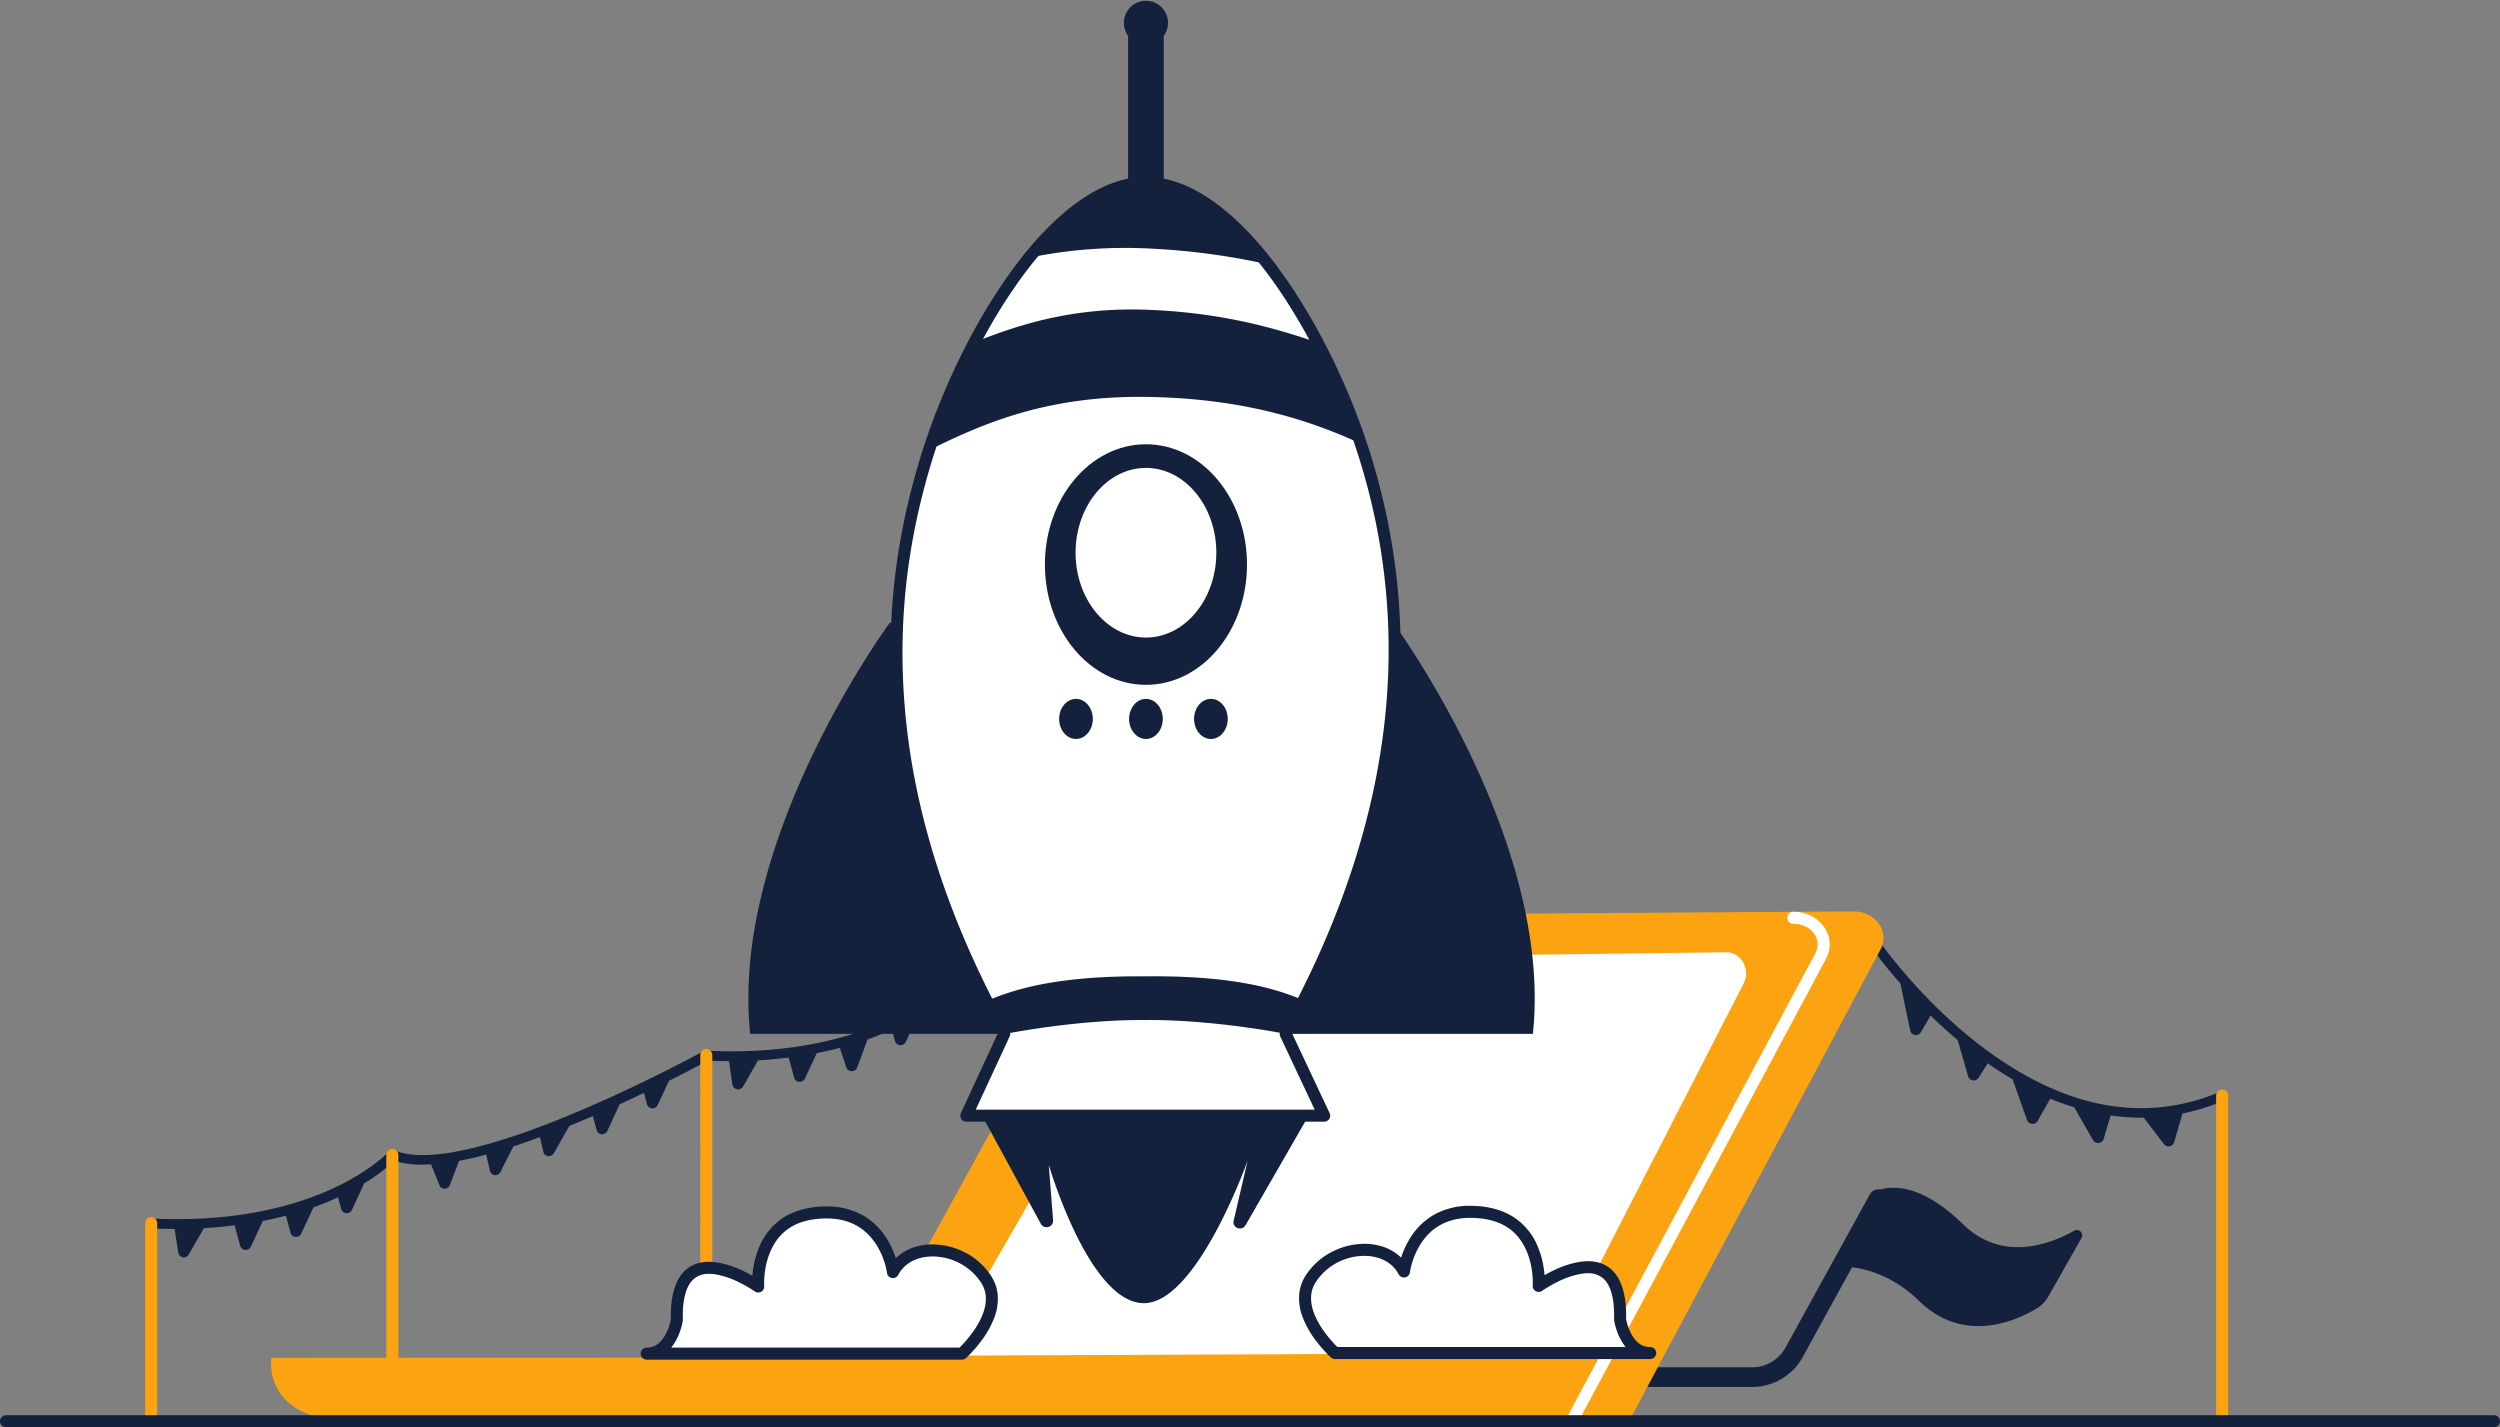 <svg xmlns="http://www.w3.org/2000/svg" viewBox="0 0 1247 711.9"><rect x="0" y="0" width="1247" height="711.9" fill="#808080" stroke="none"/><g data-name="product launch/solid_II"><g data-name="product launch_solid_II"><path d="M1034.6 613.9c-12.7 7.1-36.2 15.6-55.6-3.4-20-19.5-34.3-19.1-41-17.2a5.036 5.036 0 0 0-5.3 2.4l-42.1 76.5A19.015 19.015 0 0 1 874 682H736.9a4.9 4.9 0 1 0 0 9.8H874a28.78 28.78 0 0 0 25.2-14.9l24.6-44.8c9.2 1.2 21.7 5.3 33.4 16.8 22.6 22 49.1 9.6 58.8 3.7a16.13 16.13 0 0 0 5.7-5.9l16.5-29.1a2.652 2.652 0 0 0-3.6-3.7ZM354.2 525.4a2.43 2.43 0 0 0-3.4-1.1c-.4.2-4.6 2.8-22.9 11.9l-8.4 4.1c-39.9 19.2-98.8 43.6-122.7 33.5a2.443 2.443 0 0 0-2.8.6c-.1.1-8.7 9.4-27.5 18.2-17.3 8.1-47.1 17.3-90.6 15.2a2.362 2.362 0 0 0-2.5 2.8 2.559 2.559 0 0 0 2.4 2.1c3.9.2 7.6.3 11.3.3l1.8 11.8a2.81 2.81 0 0 0 5.2 1l7.6-13.2c5.3-.3 10.4-.8 15.3-1.4l2.8 10.2a2.864 2.864 0 0 0 5.3.5l6-12.9c4.1-.8 7.9-1.7 11.5-2.6l2.3 8.5a2.864 2.864 0 0 0 5.3.5l6.2-13.2a122.609 122.609 0 0 0 12.2-5l1.6 5.9a2.864 2.864 0 0 0 5.3.5l6.2-13.4a80.144 80.144 0 0 0 15-11.3c5.1 1.8 11.3 2.3 18.3 1.9l4.2 10.4a2.778 2.778 0 0 0 5.2-.1L229 579c4.4-.8 8.9-1.8 13.5-3.1l1.9 8.1a2.76 2.76 0 0 0 5.2.6l6.5-12.8c4.4-1.4 8.8-3 13.2-4.6l1.7 7.3a2.833 2.833 0 0 0 5.2.8l7.8-13.7c3.9-1.6 7.8-3.2 11.7-4.9l1.9 7a2.864 2.864 0 0 0 5.3.5l6.2-13.4c4.2-1.9 8.2-3.8 12.1-5.7l1.5 5.7a2.864 2.864 0 0 0 5.3.5l5.7-12.2c15.5-7.8 18.4-9.6 19.9-10.4a3.181 3.181 0 0 0 .6-3.3Z" fill="#14213D"/><path data-name="Path" d="M473.3 490.1a2.443 2.443 0 0 0-2.8.6c-.1.1-8.7 9.4-27.5 18.2-17.3 8.1-47.1 17.3-90.6 15.2a2.362 2.362 0 0 0-2.5 2.8 2.559 2.559 0 0 0 2.4 2.1c3.9.2 7.6.3 11.3.3l1.7 11.6a2.909 2.909 0 0 0 5.4 1l7.4-13c5.3-.3 10.4-.8 15.3-1.4l2.7 10a2.9 2.9 0 0 0 5.4.5l5.9-12.7c4.1-.8 7.9-1.7 11.5-2.6l3.2 9.6a2.915 2.915 0 0 0 5.5.1l5.1-13.9a122.609 122.609 0 0 0 12.2-5l1.5 5.7a2.9 2.9 0 0 0 5.4.5l6.1-13.1a80.144 80.144 0 0 0 15-11.3M1110.4 546.1a2.39 2.39 0 0 0-3.2-1.4c-38.5 16.1-79 8-120.3-23.9-31.1-24-50.9-53.3-51.1-53.5a2.544 2.544 0 0 0-3.4-.7 2.544 2.544 0 0 0-.7 3.4 210.417 210.417 0 0 0 16.2 20.5l4.9 23.5a2.892 2.892 0 0 0 5.3.9l4.9-8.3c4.2 4.1 8.7 8.2 13.5 12.2l5.2 18.1a2.873 2.873 0 0 0 5.2.7l4.6-7.2c4.1 2.9 8.2 5.5 12.4 8l7.2 20.3a2.887 2.887 0 0 0 5.2.5l6.4-11.2a113.564 113.564 0 0 0 11.9 4.3l9.4 16.4a2.917 2.917 0 0 0 5.3-.6l3.5-11.7a112.468 112.468 0 0 0 15.3 1.1h1.2l10.1 13.2a2.913 2.913 0 0 0 5.1-1l4.1-14.3a109.057 109.057 0 0 0 20.2-6.2 2.469 2.469 0 0 0 1.6-3.1Z" fill="#14213D"/><path data-name="Path" d="M75.4 607.1a3 3 0 0 1 2.995 2.824l.005.176v98.8a3 3 0 0 1-5.995.176l-.005-.176v-98.8a3 3 0 0 1 3-3ZM195.7 573.1a3 3 0 0 1 2.995 2.824l.005.176v131.2a3 3 0 0 1-5.995.176l-.005-.176V576.1a3 3 0 0 1 3-3ZM352.3 523.3a3 3 0 0 1 2.995 2.824l.005.176v180.8a3 3 0 0 1-5.995.176l-.005-.176V526.3a3 3 0 0 1 3-3ZM1108.4 543.5a3 3 0 0 1 2.995 2.824l.005.176v162.4a3 3 0 0 1-5.995.176l-.005-.176V546.5a3 3 0 0 1 3-3Z" fill="#FCA311"/><path d="m924.4 454.599-362 2.4a14.982 14.982 0 0 0-13.4 7.6l-116.8 212.5-296.8.2s-5.1 29.8 37.6 31.6l640-.8 125-234.5c4.8-8.9-2.6-19.1-13.6-19Z" fill="#FCA311"/><path d="m469.4 676.199 305.7-1.3 94.6-184.3c3.7-7.1-1.2-15.7-8.8-15.6l-277.8 3.4Z" fill="#fff"/><path data-name="Path" d="M894.473 454.799c13.1-.117 22.03 12.112 16.543 23.084l-.171.332-123.8 231.3a3 3 0 0 1-5.371-2.668l.081-.164 123.792-231.284c3.584-6.788-2.091-14.68-11.02-14.6a3 3 0 1 1-.054-6Z" fill="#fff"/><g transform="translate(372.5)"><path data-name="Path" d="m113.2 548.9 33.5 61.6a3.267 3.267 0 0 0 6.1-1.6l-2.2-28s19.6 67.4 46.5 69.1 52.7-71 52.7-71l-7.1 30.5a3.255 3.255 0 0 0 6.1 1.6l35.8-62.2M71.3 310.7s-79.9 108.2-69.6 205H178V308.4ZM322.5 310.7s79.9 108.2 69.6 205H215.8V308.4Z" fill="#14213D"/><path data-name="Path" d="M268.8 515.7c67.7-121.7 60.3-218.3 40.6-284.5-19.8-66.2-66.2-140-110.3-140s-90.5 73.8-110.3 140S60.7 394 128.4 515.7l-18.9 40.8H288l-19.2-40.8Z" fill="#fff"/><path d="M288.001 559.5H109.5a3 3 0 0 1-2.722-4.262l18.26-39.418-1.126-2.046c-7.471-13.66-14.229-27.458-20.086-41.011a427.659 427.659 0 0 1-15.069-40.2 379.514 379.514 0 0 1-10.236-39.428 348.758 348.758 0 0 1-5.589-38.674l-.133-1.579a332.566 332.566 0 0 1-1.092-31.861c.148-10.3.8-20.707 1.936-30.93a328.047 328.047 0 0 1 4.8-30.169 353.518 353.518 0 0 1 7.487-29.581c10.374-34.684 27.32-69.58 46.492-95.739 10.9-14.871 22.071-26.393 33.2-34.245C177.061 92.29 188.325 88.2 199.101 88.2s22.039 4.09 33.473 12.157c11.134 7.852 22.305 19.373 33.2 34.245 19.173 26.16 36.119 61.056 46.493 95.743 2.913 9.789 5.4 19.7 7.378 29.46a325.374 325.374 0 0 1 4.669 30.154 322.249 322.249 0 0 1 1.793 30.986c.1 10.523-.321 21.274-1.252 31.955a350.841 350.841 0 0 1-5.652 38.993 383.143 383.143 0 0 1-10.354 39.789 432.855 432.855 0 0 1-15.239 40.608c-5.923 13.694-12.756 27.64-20.309 41.449l-1.142 2.073 18.548 39.413a2.956 2.956 0 0 1-.138 2.814 2.99 2.99 0 0 1-2.4 1.459Zm-88.9-465.3c-9.664 0-19.943 3.853-30.551 11.451-10.439 7.477-20.967 18.41-31.291 32.5C118.474 163.775 101.86 198 91.674 232.06c-12.026 40.209-16.244 79.57-12.9 120.332 4.344 52.886 21.921 107.34 52.244 161.85a3.008 3.008 0 0 1 .1 2.719L114.195 553.5h169.079l-17.186-36.523a2.992 2.992 0 0 1 0-2.552l.094-.183c30.375-54.6 48.109-109.063 52.709-161.865a317.74 317.74 0 0 0-12.365-120.317c-10.186-34.055-26.8-68.284-45.583-93.911-10.325-14.087-20.853-25.02-31.292-32.5-10.608-7.596-20.886-11.449-30.55-11.449Z" fill="#14213D"/><ellipse cx="50.4" cy="60" rx="50.4" ry="60" transform="translate(148.7 221.6)" fill="#14213D"/><ellipse data-name="Oval" cx="8.4" cy="10" rx="8.4" ry="10" transform="translate(190.7 348.6)" fill="#14213D"/><ellipse data-name="Oval" cx="8.4" cy="10" rx="8.4" ry="10" transform="translate(223.1 348.6)" fill="#14213D"/><ellipse data-name="Oval" cx="8.4" cy="10" rx="8.4" ry="10" transform="translate(155.8 348.6)" fill="#14213D"/><ellipse data-name="Oval" cx="38.1" cy="45.3" rx="38.1" ry="45.3" transform="translate(161 230.4)" fill="#fff"/><path d="M199.1 324a35.71 35.71 0 0 1-16.051-3.81 41.224 41.224 0 0 1-13.058-10.376 49.391 49.391 0 0 1-8.779-15.357 56.369 56.369 0 0 1 0-37.514 49.393 49.393 0 0 1 8.779-15.358 41.225 41.225 0 0 1 13.058-10.375 35.713 35.713 0 0 1 32.1 0 41.223 41.223 0 0 1 13.06 10.376 49.393 49.393 0 0 1 8.778 15.358 56.371 56.371 0 0 1 0 37.514 49.391 49.391 0 0 1-8.778 15.357 41.223 41.223 0 0 1-13.058 10.375A35.71 35.71 0 0 1 199.1 324Zm0-90.6c-19.354 0-35.1 18.976-35.1 42.3s15.746 42.3 35.1 42.3 35.1-18.975 35.1-42.3-15.745-42.3-35.1-42.3Z" fill="#14213D"/><path data-name="Path" d="M208 89.5V17.9a11.2 11.2 0 0 0 2.1-6.5 11 11 0 0 0-22 0 11.2 11.2 0 0 0 2.1 6.5v71.5c-18.5 3.8-37 19.3-53.9 40.1a239.042 239.042 0 0 1 67-5.4 345.825 345.825 0 0 1 61.2 8.8C247 110.5 227.4 93.7 208 89.5ZM281.2 169.7c-22.1-7.4-47.5-13.9-81.6-15.2-34.8-1.3-61.2 6.5-82.9 15a320.817 320.817 0 0 0-23.1 53.7c26-12.7 57.9-26.1 106.8-25.2 46.5.8 78.5 11.1 102.8 21.9a322.659 322.659 0 0 0-22-50.2ZM266.2 515.2c3.2-5.8 6.3-11.5 9.2-17.2-15.3-6.2-37.3-11.4-76.4-11-39.5-.3-61.6 5-76.9 11.3 2.9 5.6 5.9 11.3 9 17 0 0 34.7-6.8 67.8-6.5 32.6-.3 67.3 6.4 67.3 6.4Z" fill="#14213D"/></g><path d="M823.1 674.9H665.9s-22.6-20.3-12.2-36.9 37.7-20.6 46.6-3.8c0 0 3.9-32.1 36.8-29.6 33 2.5 30.4 36.8 30.4 36.8s41.7-29.5 40.6 16.6c-.1-.1 2.5 16.9 15 16.9Z" fill="#fff"/><path d="M823.1 677.901H665.9a3 3 0 0 1-2.005-.769c-.308-.277-.983-.9-2.045-2l-.46-.481a66.383 66.383 0 0 1-5.379-6.428 46.6 46.6 0 0 1-6.3-11.352 26.03 26.03 0 0 1-1.66-11.287 20.621 20.621 0 0 1 3.11-9.176 33.746 33.746 0 0 1 12.989-11.874 35.576 35.576 0 0 1 16.427-4.118 28.994 28.994 0 0 1 9.79 1.63 23.209 23.209 0 0 1 8.24 5l.268.261.226-.684a43.553 43.553 0 0 1 3.76-8.212l.4-.66a33.763 33.763 0 0 1 12.222-11.961 36.426 36.426 0 0 1 17.978-4.331c1.257 0 2.558.05 3.867.15l.533.043c7.2.621 13.363 2.725 18.317 6.252a32.045 32.045 0 0 1 10.847 13.848 44.6 44.6 0 0 1 3.162 12.092c.09.741.164 1.47.219 2.167v.046l.633-.356a71.172 71.172 0 0 1 2.319-1.237l.8-.4a48.739 48.739 0 0 1 13.146-4.54 28.565 28.565 0 0 1 4.791-.43c5.1 0 9.257 1.613 12.372 4.794 4.641 4.741 6.874 12.811 6.636 23.985l.016.1.08.417c.088.433.206.928.341 1.433a25.984 25.984 0 0 0 2 5.211c2.4 4.623 5.528 6.87 9.563 6.87l.2.005a3 3 0 0 1 0 5.989l-.2.005Zm-142.601-51.469a29.105 29.105 0 0 0-24.257 13.161 14.48 14.48 0 0 0-2.215 6.529c-.492 5.46 1.8 11.7 6.825 18.554a60.344 60.344 0 0 0 4.891 5.845c.354.374.714.743 1.1 1.128l.254.25h143.776l-.373-.472a24.417 24.417 0 0 1-2.107-3.29l-.18-.342a31.976 31.976 0 0 1-2.466-6.417c-.2-.729-.366-1.464-.491-2.124l-.034-.185a10.796 10.796 0 0 1-.077-.481l-.021-.158-.02-.223V657.752l.016-.92c.08-9-1.581-15.282-4.936-18.671l-.187-.184a11.135 11.135 0 0 0-8.013-2.878 21.913 21.913 0 0 0-3.666.334 42.825 42.825 0 0 0-11.5 4.006 66.746 66.746 0 0 0-6.494 3.679l-.7.459-.534.363a2.962 2.962 0 0 1-1.582.464 3.047 3.047 0 0 1-2.225-.978 2.951 2.951 0 0 1-.777-2.256l.013-.247.016-.439a40.1 40.1 0 0 0-.31-5.916 38.651 38.651 0 0 0-2.725-10.467c-4.339-10.181-12.397-15.583-24.628-16.509a45.02 45.02 0 0 0-3.424-.133c-11.121 0-19.562 4.525-25.087 13.452a37.789 37.789 0 0 0-4.148 9.472 35.244 35.244 0 0 0-.751 3.108c-.077.4-.123.678-.149.841l-.058.407a2.971 2.971 0 0 1-2.976 2.465 2.936 2.936 0 0 1-2.627-1.6l-.228-.415c-3.163-5.565-9.327-8.758-16.925-8.757Z" fill="#14213D"/><path d="M322.6 675.2h157.2s22.6-20.3 12.2-36.9-37.7-20.6-46.6-3.8c0 0-3.9-32.1-36.8-29.6-33 2.5-30.4 36.8-30.4 36.8s-41.7-29.5-40.6 16.6c.1-.1-2.5 16.8-15 16.9Z" fill="#fff"/><path data-name="cloud_2_" d="M479.8 678.201H322.6a3 3 0 0 1-.023-6l.311-.007c3.8-.143 6.782-2.294 9.1-6.577l.173-.326a25.893 25.893 0 0 0 2-5.188 23.51 23.51 0 0 0 .39-1.668l.049-.266-.008-.46c-.167-10.962 2.081-18.888 6.681-23.558 3.111-3.158 7.261-4.76 12.337-4.76a28.138 28.138 0 0 1 4.341.356l.45.074a48.741 48.741 0 0 1 13.141 4.538c1.04.514 2.09 1.066 3.119 1.639l.632.356.049-.573c.035-.384.071-.739.11-1.084l.065-.555a44.6 44.6 0 0 1 3.162-12.092 32 32 0 0 1 11.021-13.968c5.044-3.539 11.327-5.616 18.673-6.173l.551-.04a51.155 51.155 0 0 1 3.315-.11 36.428 36.428 0 0 1 17.978 4.331 33.763 33.763 0 0 1 12.226 11.962 43.192 43.192 0 0 1 4.157 8.874l.226.684.269-.261a23.209 23.209 0 0 1 8.24-5 28.993 28.993 0 0 1 9.789-1.631 35.584 35.584 0 0 1 16.142 3.969 33.9 33.9 0 0 1 12.914 11.456l.362.565a20.62 20.62 0 0 1 3.107 9.176 26.032 26.032 0 0 1-1.66 11.287 46.59 46.59 0 0 1-6.3 11.352 66.29 66.29 0 0 1-5.378 6.429 51.651 51.651 0 0 1-2.26 2.256l-.246.224a2.991 2.991 0 0 1-2.005.769Zm-126.083-42.799a11.135 11.135 0 0 0-8.017 2.877c-3.481 3.34-5.2 9.684-5.124 18.854l.014.912.006.12v.344l-.021.223-.02.158c-.013.089-.029.194-.048.306l-.065.358a29.894 29.894 0 0 1-.491 2.114 31.931 31.931 0 0 1-2.465 6.391 24.194 24.194 0 0 1-2.672 4.11l-.023.028H478.6c.17-.166.344-.339.517-.515l.551-.564.287-.3a60.353 60.353 0 0 0 4.891-5.845c5.02-6.852 7.316-13.095 6.825-18.554a14.481 14.481 0 0 0-2.215-6.529 29.1 29.1 0 0 0-24.256-13.158c-7.81 0-14.061 3.343-17.15 9.173l-.087.155a2.9 2.9 0 0 1-2.54 1.443 2.985 2.985 0 0 1-3-2.641l-.049-.337-.131-.734a35.967 35.967 0 0 0-.751-3.108 37.789 37.789 0 0 0-4.148-9.472c-5.53-8.927-13.972-13.452-25.093-13.452-1.108 0-2.26.045-3.424.133l-.523.043c-11.942 1.043-19.828 6.431-24.104 16.47a38.65 38.65 0 0 0-2.725 10.467 39.173 39.173 0 0 0-.3 6.251l.026.517a2.944 2.944 0 0 1-.839 2.145 3.056 3.056 0 0 1-2.171.921 2.972 2.972 0 0 1-1.722-.558l-.394-.269-.7-.459-.074-.048-.237-.152-.673-.422a67.456 67.456 0 0 0-5.508-3.057 42.824 42.824 0 0 0-11.5-4.006 21.906 21.906 0 0 0-3.666-.333Z" fill="#14213D"/><path d="M1244 705.9a3 3 0 0 1 .176 5.995l-.176.005H3a3 3 0 0 1-.176-5.995L3 705.9Z" fill="#14213D"/></g></g></svg>